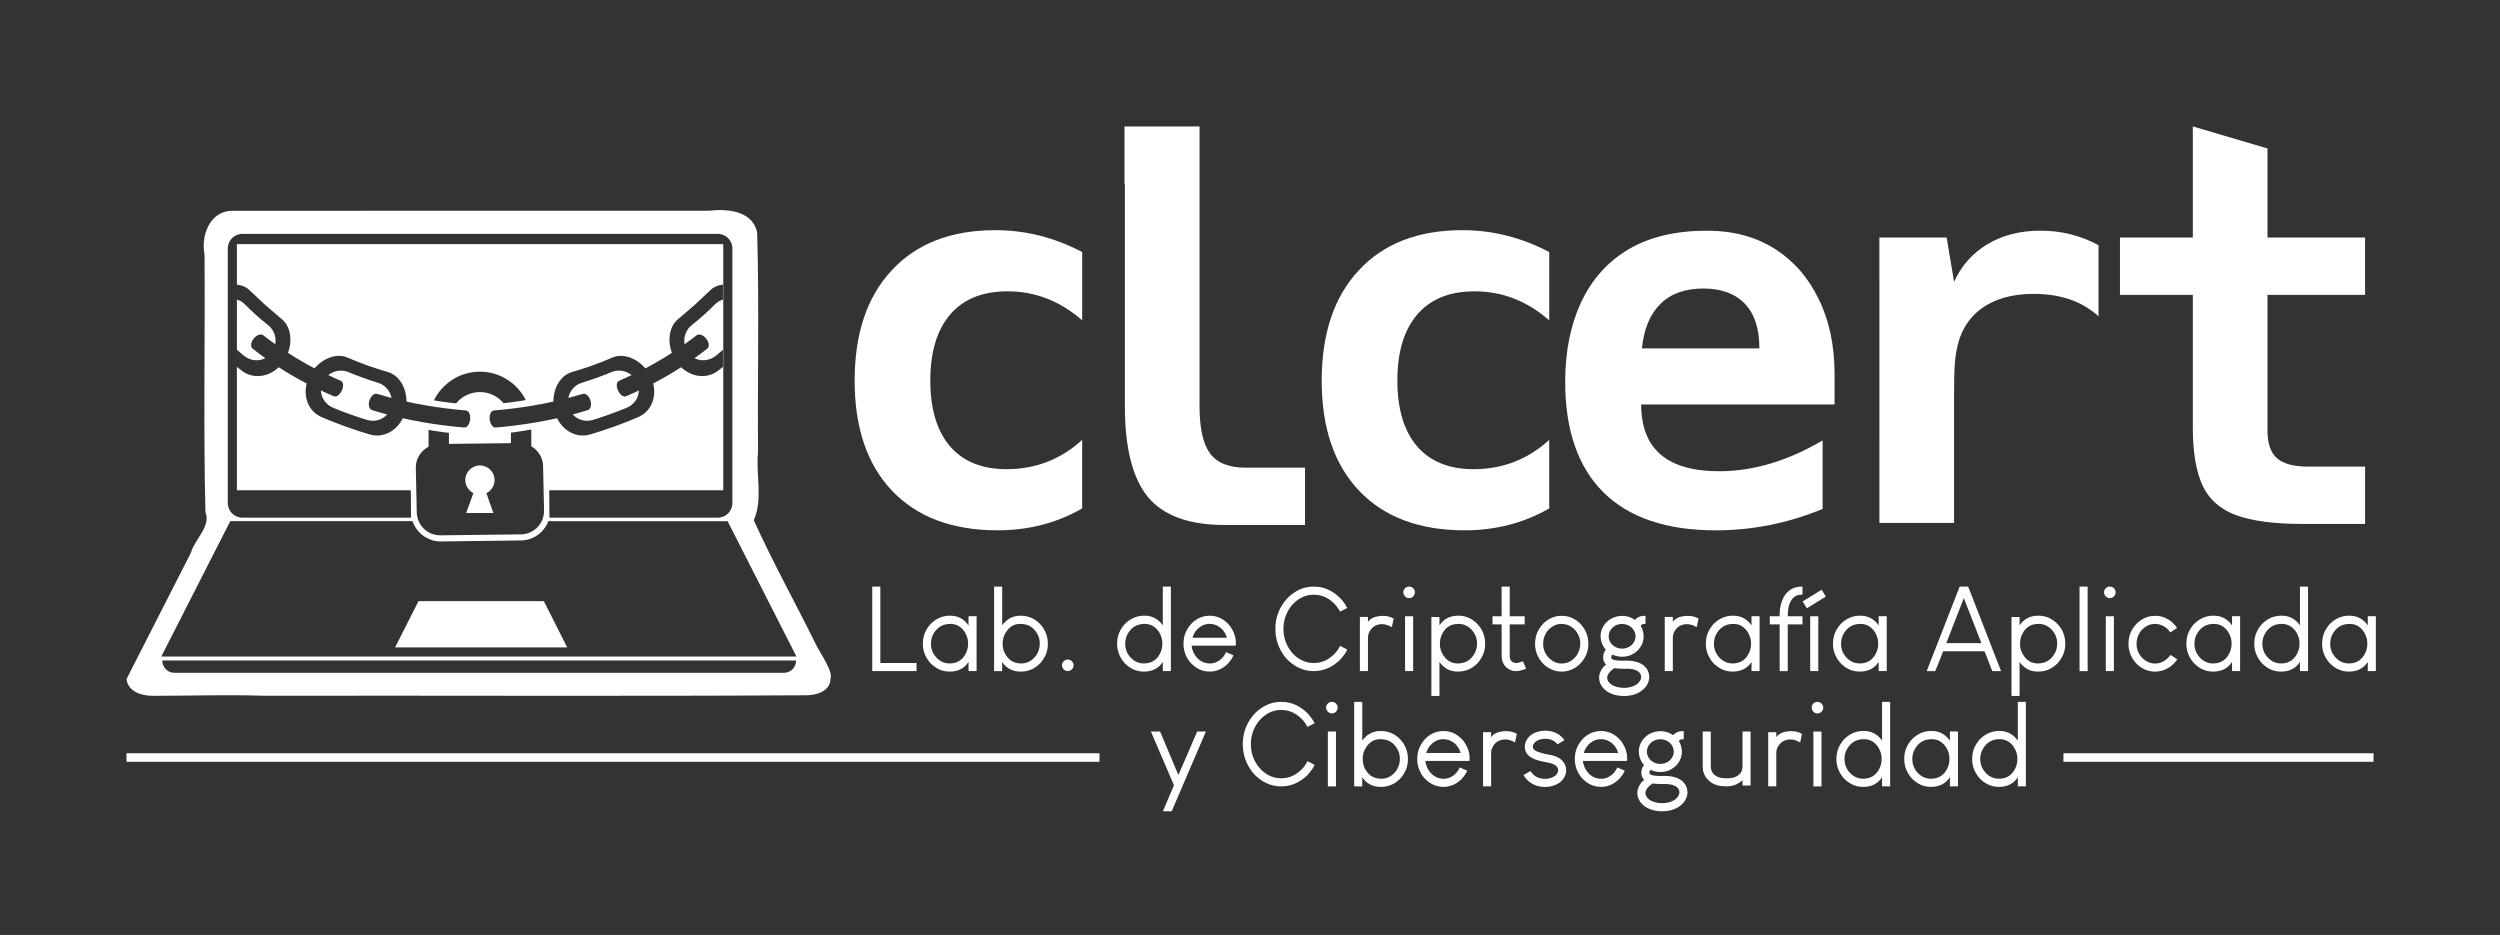 <?xml version="1.0" encoding="UTF-8" standalone="no"?>
<svg
   xmlns:dc="http://purl.org/dc/elements/1.1/"
   xmlns:cc="http://creativecommons.org/ns#"
   xmlns:rdf="http://www.w3.org/1999/02/22-rdf-syntax-ns#"
   xmlns:svg="http://www.w3.org/2000/svg"
   xmlns="http://www.w3.org/2000/svg"
   xmlns:sodipodi="http://sodipodi.sourceforge.net/DTD/sodipodi-0.dtd"
   xmlns:inkscape="http://www.inkscape.org/namespaces/inkscape"
   width="98.842mm"
   height="36.965mm"
   viewBox="0 0 98.842 36.965"
   version="1.1"
   id="svg2353"
   inkscape:version="1.0.1 (3bc2e813f5, 2020-09-07)"
   sodipodi:docname="clcert_mono_blanco.svg"
   inkscape:export-filename="/home/eriveros/code/clcert/clcert.cl/static/img/clcert_mono_negro.png"
   inkscape:export-xdpi="176.07001"
   inkscape:export-ydpi="176.07001">
  <rect x="0" y="0" width="98.842" height="36.965" fill="#333333" stroke="none"/>
  <defs
     id="defs2347" />
  <sodipodi:namedview
     lock-margins="true"
     inkscape:snap-global="false"
     id="base"
     pagecolor="#ffffff"
     bordercolor="#666666"
     borderopacity="1.0"
     inkscape:pageopacity="0.0"
     inkscape:pageshadow="2"
     inkscape:zoom="2.0000001"
     inkscape:cx="151.10691"
     inkscape:cy="14.767857"
     inkscape:document-units="mm"
     inkscape:current-layer="g3428"
     inkscape:document-rotation="0"
     showgrid="false"
     fit-margin-top="5"
     fit-margin-left="5"
     fit-margin-right="5"
     fit-margin-bottom="5"
     inkscape:window-width="1920"
     inkscape:window-height="1010"
     inkscape:window-x="0"
     inkscape:window-y="0"
     inkscape:window-maximized="1"
     showguides="false"
     inkscape:lockguides="true" />
  <g
     inkscape:label="Layer 1"
     inkscape:groupmode="layer"
     id="layer1"
     transform="translate(-105.696,-118.915)">
    <g
       id="g3428"
       transform="translate(-4.916,110.712)">
      <path
         id="path1555-7-2"
         style="color:#000000;font-style:normal;font-variant:normal;font-weight:normal;font-stretch:normal;font-size:medium;line-height:normal;font-family:sans-serif;font-variant-ligatures:normal;font-variant-position:normal;font-variant-caps:normal;font-variant-numeric:normal;font-variant-alternates:normal;font-variant-east-asian:normal;font-feature-settings:normal;font-variation-settings:normal;text-indent:0;text-align:start;text-decoration:none;text-decoration-line:none;text-decoration-style:solid;text-decoration-color:#000000;letter-spacing:normal;word-spacing:normal;text-transform:none;writing-mode:lr-tb;direction:ltr;text-orientation:mixed;dominant-baseline:auto;baseline-shift:baseline;text-anchor:start;white-space:normal;shape-padding:0;shape-margin:0;inline-size:0;clip-rule:nonzero;display:inline;overflow:visible;visibility:visible;isolation:auto;mix-blend-mode:normal;color-interpolation:sRGB;color-interpolation-filters:linearRGB;solid-color:#000000;solid-opacity:1;vector-effect:none;fill:#ffffff;fill-opacity:1;fill-rule:nonzero;stroke:none;stroke-width:3.78;stroke-linecap:round;stroke-linejoin:miter;stroke-miterlimit:4;stroke-dasharray:none;stroke-dashoffset:0;stroke-opacity:1;color-rendering:auto;image-rendering:auto;shape-rendering:auto;text-rendering:auto;enable-background:accumulate;stop-color:#000000"
         d="M 107.957 31.354 C 107.212 31.32 106.469 31.361 105.793 31.443 C 82.064 31.447 58.336 31.432 34.607 31.451 L 34.607 31.449 C 31.29 31.495 29.95 35.17 30.518 37.992 C 30.609 50.795 30.337 63.63 30.65 76.412 C 31.513 78.508 29.059 80.431 28.482 82.467 C 25.288 88.733 22.095 95.002 18.898 101.268 C 18.898 102.406 20.003 103.812 22.885 103.812 C 28.49 103.812 33.862 103.621 39.332 103.801 C 66.189 103.756 93.053 103.89 119.904 103.734 C 122.341 103.79 123.902 102.839 123.902 101.268 C 124.315 100.288 122.645 97.844 121.922 96.525 C 118.819 90.222 115.302 83.906 112.457 77.609 C 113.863 74.457 112.739 70.779 113.098 67.422 C 113.006 56.514 113.279 45.57 112.965 34.684 C 112.444 32.243 110.192 31.456 107.957 31.354 z M 36.174 34.891 L 107.082 34.891 C 108.295 34.891 109.271 35.865 109.271 37.078 L 109.271 75.049 C 109.271 76.262 108.295 77.236 107.082 77.236 L 81.973 77.236 L 81.938 73.148 L 107.908 73.148 L 107.908 53.578 L 107.908 51.035 L 107.908 43.521 L 107.908 41.279 L 107.908 36.424 L 35.344 36.424 L 35.344 41.277 L 35.344 42.459 C 36.096 42.55 36.762 42.817 37.271 43.344 C 37.426 43.508 37.616 43.641 37.777 43.807 L 39.555 45.484 L 41.941 47.533 C 43.284 48.533 43.699 50.641 42.967 52.645 C 43.335 52.882 43.704 53.116 44.078 53.344 C 44.289 53.473 44.504 53.599 44.717 53.725 C 45.373 54.113 46.035 54.486 46.707 54.844 C 46.78 54.883 46.858 54.918 46.932 54.957 C 48.281 53.37 50.295 52.695 51.803 53.33 C 52.783 53.756 53.778 54.149 54.787 54.512 C 55.795 54.873 56.816 55.202 57.85 55.502 C 59.501 55.961 60.639 57.782 60.646 59.91 C 61.074 60.005 61.501 60.099 61.932 60.186 C 62.925 60.383 63.924 60.558 64.928 60.709 C 65.492 60.794 66.056 60.87 66.623 60.939 C 67.545 61.054 68.472 61.151 69.4 61.227 C 70.591 61.214 70.257 63.963 69.189 63.775 C 68.226 63.695 67.265 63.593 66.307 63.473 C 65.718 63.398 65.129 63.318 64.543 63.229 C 63.5 63.07 62.462 62.889 61.43 62.682 C 60.983 62.591 60.534 62.494 60.09 62.395 C 59.173 64.287 57.192 65.394 55.199 64.83 C 53.981 64.472 52.774 64.075 51.576 63.645 C 50.38 63.215 49.197 62.752 48.025 62.248 C 46.043 61.418 45.235 59.28 45.754 57.209 C 45.674 57.168 45.591 57.13 45.512 57.088 C 44.807 56.715 44.11 56.327 43.42 55.922 C 43.196 55.79 42.972 55.657 42.75 55.521 C 42.358 55.283 41.972 55.038 41.586 54.789 C 40.065 56.25 37.791 56.598 36.088 55.322 C 35.837 55.13 35.592 54.929 35.344 54.732 L 35.344 73.148 L 35.344 73.15 L 61.293 73.15 L 61.326 77.236 L 36.174 77.236 C 34.961 77.236 33.984 76.262 33.984 75.049 L 33.984 37.078 C 33.984 35.865 34.961 34.891 36.174 34.891 z M 107.863 42.459 L 107.863 52.188 L 107.863 54.732 C 107.615 54.929 107.372 55.13 107.121 55.322 C 105.418 56.598 103.142 56.25 101.621 54.789 C 101.235 55.038 100.849 55.283 100.457 55.521 C 100.235 55.657 100.011 55.79 99.787 55.922 C 99.097 56.327 98.4 56.715 97.695 57.088 C 97.616 57.13 97.533 57.168 97.453 57.209 C 97.972 59.28 97.164 61.418 95.182 62.248 C 94.01 62.752 92.829 63.215 91.633 63.645 C 90.435 64.075 89.226 64.472 88.008 64.83 C 86.016 65.394 84.034 64.287 83.117 62.395 C 82.673 62.494 82.224 62.591 81.777 62.682 C 80.745 62.889 79.707 63.07 78.664 63.229 C 78.078 63.318 77.491 63.398 76.902 63.473 C 75.944 63.593 74.981 63.695 74.018 63.775 C 72.95 63.963 72.616 61.214 73.807 61.227 C 74.735 61.151 75.662 61.054 76.584 60.939 C 77.151 60.87 77.715 60.794 78.279 60.709 C 79.284 60.558 80.282 60.383 81.275 60.186 C 81.706 60.099 82.133 60.005 82.561 59.91 C 82.568 57.782 83.706 55.961 85.357 55.502 C 86.391 55.202 87.414 54.873 88.422 54.512 C 89.431 54.149 90.424 53.756 91.404 53.33 C 92.912 52.695 94.928 53.37 96.277 54.957 C 96.351 54.918 96.429 54.883 96.502 54.844 C 97.174 54.486 97.834 54.113 98.49 53.725 C 98.703 53.599 98.92 53.473 99.131 53.344 C 99.505 53.116 99.872 52.882 100.24 52.645 C 99.508 50.641 99.923 48.533 101.266 47.533 L 103.652 45.484 L 105.432 43.807 C 105.593 43.641 105.781 43.508 105.936 43.344 C 106.445 42.817 107.111 42.55 107.863 42.459 z M 107.863 52.188 L 107.861 44.695 C 107.497 44.807 107.158 44.981 106.871 45.225 C 106.816 45.272 106.762 45.319 106.709 45.371 C 106.157 45.929 105.587 46.473 105 46.998 C 104.415 47.522 103.812 48.029 103.195 48.521 C 102.339 49.192 101.956 50.297 102.133 51.363 C 102.744 50.928 103.347 50.48 103.936 50.018 C 104.271 49.746 104.921 49.971 105.369 50.531 C 105.806 51.079 105.874 51.745 105.512 52.021 C 104.892 52.509 104.261 52.983 103.619 53.439 C 104.574 53.932 105.812 53.859 106.783 53.098 C 107.151 52.804 107.503 52.492 107.863 52.188 z M 35.346 44.695 L 35.344 51.006 L 35.344 52.188 C 35.704 52.492 36.056 52.804 36.424 53.098 C 37.395 53.859 38.633 53.932 39.588 53.439 C 38.946 52.983 38.317 52.509 37.697 52.021 C 37.335 51.745 37.401 51.079 37.838 50.531 C 38.286 49.971 38.936 49.746 39.271 50.018 C 39.86 50.48 40.463 50.928 41.074 51.363 C 41.251 50.297 40.87 49.192 40.014 48.521 C 39.397 48.029 38.793 47.522 38.207 46.998 C 37.62 46.473 37.05 45.929 36.498 45.371 C 36.446 45.319 36.391 45.272 36.336 45.225 C 36.049 44.981 35.71 44.807 35.346 44.695 z M 50.822 55.291 C 50.157 55.297 49.505 55.538 48.975 55.959 C 49.556 56.232 50.134 56.509 50.725 56.76 C 51.864 57.122 50.67 59.593 49.736 59.094 C 49.113 58.829 48.497 58.539 47.883 58.252 C 47.916 59.344 48.588 60.393 49.758 60.861 C 50.573 61.195 51.397 61.51 52.225 61.807 C 53.054 62.105 53.891 62.386 54.732 62.648 C 55.892 62.999 57.054 62.625 57.768 61.83 C 57.013 61.631 56.264 61.418 55.518 61.191 C 55.083 61.066 54.908 60.424 55.113 59.758 C 55.324 59.076 55.839 58.632 56.252 58.764 C 56.969 58.981 57.694 59.187 58.42 59.377 C 58.207 58.321 57.448 57.421 56.395 57.105 C 55.634 56.87 54.88 56.618 54.133 56.35 C 53.383 56.08 52.645 55.797 51.91 55.494 C 51.563 55.355 51.189 55.288 50.822 55.291 z M 92.385 55.291 C 92.018 55.288 91.644 55.355 91.297 55.494 C 90.562 55.797 89.824 56.08 89.074 56.35 C 88.327 56.618 87.573 56.87 86.812 57.105 C 85.759 57.421 85 58.321 84.787 59.377 C 85.513 59.187 86.24 58.981 86.957 58.764 C 87.37 58.632 87.883 59.076 88.094 59.758 C 88.299 60.424 88.124 61.066 87.689 61.191 C 86.943 61.418 86.196 61.631 85.441 61.83 C 86.155 62.625 87.317 62.999 88.477 62.648 C 89.318 62.386 90.153 62.105 90.982 61.807 C 91.81 61.51 92.634 61.195 93.449 60.861 C 94.619 60.393 95.291 59.344 95.324 58.252 C 94.71 58.539 94.096 58.829 93.473 59.094 C 92.539 59.593 91.345 57.122 92.484 56.76 C 93.075 56.509 93.653 56.232 94.234 55.959 C 93.704 55.538 93.05 55.297 92.385 55.291 z M 71.533 55.449 C 74.546 55.422 77.169 57.155 78.443 59.682 C 78.1 59.74 77.762 59.808 77.418 59.859 C 76.913 59.935 76.412 60.006 75.904 60.068 C 75.646 60.1 75.386 60.123 75.127 60.148 C 74.27 59.132 72.999 58.481 71.561 58.492 C 70.14 58.505 68.894 59.164 68.057 60.174 C 67.713 60.138 67.367 60.111 67.023 60.068 C 66.516 60.006 66.009 59.939 65.504 59.863 C 65.248 59.825 64.993 59.769 64.738 59.727 C 65.982 57.222 68.553 55.477 71.533 55.455 L 71.533 55.451 L 71.533 55.449 z M 79.268 64.08 L 79.268 66.584 C 80.303 67.182 81.012 68.282 81.027 69.57 L 81.17 76.174 C 81.193 78.118 79.648 79.708 77.703 79.727 L 65.734 79.869 C 63.79 79.892 62.204 78.347 62.178 76.402 L 62.037 69.797 C 62.021 68.421 62.799 67.239 63.939 66.648 L 63.939 64.135 C 64.236 64.184 64.531 64.244 64.828 64.289 C 65.373 64.372 65.921 64.451 66.467 64.52 C 66.637 64.536 66.808 64.554 66.979 64.572 L 66.979 66.227 L 76.229 66.117 L 76.229 64.541 C 76.303 64.53 76.38 64.527 76.455 64.52 C 77.001 64.451 77.549 64.37 78.094 64.287 C 78.486 64.227 78.876 64.147 79.268 64.08 z M 71.609 69.441 C 70.403 69.439 69.423 70.411 69.42 71.617 C 69.418 72.445 69.887 73.202 70.627 73.572 L 69.545 76.539 L 73.615 76.539 L 72.568 73.58 C 73.311 73.215 73.783 72.463 73.787 71.635 C 73.793 70.428 72.816 69.444 71.609 69.441 z M 34.359 77.746 L 61.334 77.754 L 61.545 77.754 C 61.866 78.711 62.508 79.516 63.334 80.059 L 63.334 80.102 L 63.406 80.102 C 64.092 80.533 64.898 80.792 65.768 80.781 L 77.734 80.631 C 79.607 80.613 81.188 79.412 81.809 77.754 L 82.391 77.754 L 82.391 77.758 L 108.559 77.764 L 118.828 97.955 L 24.062 97.955 L 34.359 77.746 z M 62.438 89.691 L 58.945 96.588 L 84.625 96.588 L 81.139 89.691 L 62.438 89.691 z M 24.221 98.535 L 118.764 98.535 C 118.764 98.548 118.768 98.559 118.768 98.572 C 118.768 99.572 117.959 100.381 116.959 100.381 L 26.027 100.381 C 25.027 100.381 24.217 99.572 24.217 98.572 C 24.217 98.559 24.22 98.548 24.221 98.535 z "
         transform="matrix(0.265,0,0,0.265,110.612,8.203)" />
      <g
         transform="translate(3.74,-108.179)"
         id="g3611-5"
         style="fill:#ffffff">
        <g
           id="g3601-4"
           style="fill:#ffffff;fill-opacity:1">
          <path
             id="path2997-7"
             style="font-style:normal;font-variant:normal;font-weight:bold;font-stretch:normal;font-size:20.631px;line-height:1.15;font-family:hack;-inkscape-font-specification:'hack Bold';letter-spacing:-0.013px;word-spacing:-0.008px;fill:#ffffff;fill-opacity:1;stroke:none;stroke-width:0.516"
             d="m 146.314,137.349 q -2.68,0 -4.171,-1.561 -1.481,-1.561 -1.481,-4.352 0,-2.801 1.471,-4.372 1.471,-1.582 4.09,-1.582 1.793,0 3.435,0.866 v 2.7 q -1.31,-1.148 -2.952,-1.148 -1.481,0 -2.267,0.917 -0.786,0.917 -0.786,2.609 0,1.682 0.776,2.599 0.786,0.907 2.236,0.907 1.723,0 2.992,-1.159 v 2.71 q -1.501,0.866 -3.345,0.866 z" />
          <path
             sodipodi:nodetypes="scsccccscsccs"
             id="path2999-4"
             style="font-style:normal;font-variant:normal;font-weight:bold;font-stretch:normal;font-size:20.631px;line-height:1.15;font-family:hack;-inkscape-font-specification:'hack Bold';letter-spacing:-0.013px;word-spacing:-0.008px;fill:#ffffff;fill-opacity:1;stroke:none;stroke-width:0.516"
             d="m 155.285,137.138 c -1.397,0 -2.404,-0.366 -3.022,-1.098 -0.611,-0.739 -0.917,-1.941 -0.917,-3.606 v -8.784 h -0.015 v -2.267 h 2.967 v 11.051 c 0,0.873 0.138,1.498 0.413,1.874 0.282,0.376 0.749,0.564 1.4,0.564 h 2.357 v 2.267 z" />
        </g>
        <g
           id="g3597-4"
           style="fill:#ffffff;fill-opacity:1">
          <path
             id="path3001-3"
             style="font-style:normal;font-variant:normal;font-weight:bold;font-stretch:normal;font-size:20.631px;line-height:1.15;font-family:hack;-inkscape-font-specification:'hack Bold';letter-spacing:-0.013px;word-spacing:-0.008px;fill:#ffffff;fill-opacity:1;stroke:none;stroke-width:0.516"
             d="m 164.78,137.349 q -2.68,0 -4.171,-1.561 -1.481,-1.561 -1.481,-4.352 0,-2.801 1.471,-4.372 1.471,-1.582 4.09,-1.582 1.793,0 3.435,0.866 v 2.7 q -1.31,-1.148 -2.952,-1.148 -1.481,0 -2.267,0.917 -0.786,0.917 -0.786,2.609 0,1.682 0.776,2.599 0.786,0.907 2.236,0.907 1.723,0 2.992,-1.159 v 2.71 q -1.501,0.866 -3.345,0.866 z" />
          <path
             id="path3003-07"
             style="font-style:normal;font-variant:normal;font-weight:bold;font-stretch:normal;font-size:20.631px;line-height:1.15;font-family:hack;-inkscape-font-specification:'hack Bold';letter-spacing:-0.013px;word-spacing:-0.008px;fill:#ffffff;fill-opacity:1;stroke:none;stroke-width:0.516"
             d="m 174.699,137.349 q -2.911,0 -4.433,-1.501 -1.511,-1.511 -1.511,-4.362 0,-1.803 0.625,-3.143 0.625,-1.35 1.864,-2.095 1.249,-0.745 3.123,-0.745 1.541,0 2.67,0.715 1.128,0.715 1.743,1.995 0.625,1.269 0.625,2.962 v 1.199 h -7.646 q 0,2.639 3.083,2.639 2.025,0 4.09,-1.219 v 2.71 q -2.055,0.846 -4.231,0.846 z m 1.733,-7.193 q 0,-1.169 -0.574,-1.763 -0.574,-0.604 -1.642,-0.604 -1.088,0 -1.702,0.615 -0.615,0.615 -0.725,1.753 z" />
          <path
             id="path3005-8"
             style="font-style:normal;font-variant:normal;font-weight:bold;font-stretch:normal;font-size:20.631px;line-height:1.15;font-family:hack;-inkscape-font-specification:'hack Bold';letter-spacing:-0.013px;word-spacing:-0.008px;fill:#ffffff;fill-opacity:1;stroke:none;stroke-width:0.516"
             d="m 181.177,125.774 h 2.66 l 0.292,1.753 q 0.433,-0.957 1.32,-1.491 0.897,-0.534 2.095,-0.534 1.239,0 2.297,0.574 v 2.811 q -0.977,-0.886 -2.559,-0.886 -1.279,0 -2.075,0.584 -0.796,0.584 -0.987,1.682 -0.05,0.262 -0.07,0.635 -0.02,0.373 -0.02,0.957 v 5.198 h -2.952 z" />
          <path
             sodipodi:nodetypes="sscsccccccccccscsccs"
             id="path3007-6"
             style="font-style:normal;font-variant:normal;font-weight:bold;font-stretch:normal;font-size:20.631px;line-height:1.15;font-family:hack;-inkscape-font-specification:'hack Bold';letter-spacing:-0.013px;word-spacing:-0.008px;fill:#ffffff;fill-opacity:1;stroke:none;stroke-width:0.516"
             d="m 197.901,137.097 c -1.108,0 -1.978,-0.114 -2.609,-0.343 -0.631,-0.228 -1.078,-0.621 -1.34,-1.179 -0.255,-0.557 -0.383,-1.323 -0.383,-2.297 v -5.238 h -2.881 v -2.267 h 2.881 v -4.392 l 2.952,0.871 v 3.521 h 3.858 v 2.267 h -3.858 v 5.379 c 0,0.497 0.124,0.856 0.373,1.078 0.255,0.222 0.662,0.332 1.219,0.332 h 2.267 v 2.267 z" />
        </g>
      </g>
      <g
         style="stroke:#143a80;stroke-opacity:1"
         id="g1733-4-1-2-1-1-88"
         transform="matrix(0.248,0,0,0.248,26.798,5.005)" />
      <g
         transform="matrix(0.1,0.015,-0.015,0.1,34.001,-15.625)"
         style="fill:#143a80;fill-opacity:1;stroke:none;stroke-opacity:1"
         id="g1698-3-3-15-5-4" />
      <g
         transform="matrix(0.159,0.024,-0.024,0.159,16.541,-14.2)"
         style="fill:#143a80;fill-opacity:1;stroke:#ffffff;stroke-opacity:1"
         id="g1698-3-3-1-9-94-3" />
      <g
         id="g4901-5-5-8-9-1"
         transform="matrix(0.171,0,0,0.171,36.854,-31.928)">
        <g
           style="fill:#143a80;fill-opacity:1"
           id="g4895-6-9-4-0-4" />
      </g>
      <g
         style="fill:#ffffff;fill-opacity:1;stroke:none"
         transform="matrix(0.745,0,0,0.745,47.619,-74.746)"
         id="g11187-4-7-5">
        <g
           style="fill:#ffffff;fill-opacity:1;stroke:none"
           transform="matrix(0.857,0,0,0.857,29.123,27.705)"
           id="g1194-0-6-0">
          <g
             style="fill:#ffffff;fill-opacity:1;stroke:none"
             id="g1624-4-7-4"
             transform="translate(61.111,0.105)">
            <g
               aria-label="y Ciberseguridad"
               id="text5130-3-8"
               style="font-style:normal;font-weight:normal;font-size:7.319px;line-height:1.25;font-family:sans-serif;letter-spacing:0px;fill:#ffffff;fill-opacity:1;stroke:none;stroke-width:0.183">
              <path
                 d="m 75.402,142.787 q 0.014,0 0.164,0.375 l 0.972,2.316 q 0.014,-0.018 0.418,-0.954 0.736,-1.733 0.747,-1.737 h 0.54 v 0.004 l -1.901,4.432 -0.218,0.5 h -0.54 v -0.004 l 0.683,-1.605 -1.426,-3.324 0.004,-0.004 z"
                 style="font-style:normal;font-variant:normal;font-weight:normal;font-stretch:normal;font-family:'Louis George Café';-inkscape-font-specification:'Louis George Café';fill:#ffffff;fill-opacity:1;stroke:none;stroke-width:0.183"
                 id="path72" />
              <path
                 d="m 82.889,140.95 h 0.043 q 0.908,0 1.64,0.74 0.325,0.386 0.404,0.586 -0.429,0.222 -0.443,0.222 -0.093,-0.179 -0.243,-0.372 -0.597,-0.675 -1.369,-0.675 h -0.021 q -0.808,0 -1.405,0.722 -0.465,0.625 -0.465,1.376 v 0.036 q 0,0.872 0.604,1.537 0.561,0.561 1.283,0.561 0.79,0 1.39,-0.697 0.147,-0.2 0.232,-0.365 l 0.44,0.229 q -0.082,0.214 -0.432,0.622 -0.722,0.711 -1.644,0.711 -0.983,0 -1.733,-0.822 -0.64,-0.797 -0.64,-1.776 v -0.036 q 0,-1.076 0.751,-1.891 0.718,-0.708 1.608,-0.708 z"
                 style="font-style:normal;font-variant:normal;font-weight:normal;font-stretch:normal;font-family:'Louis George Café';-inkscape-font-specification:'Louis George Café';fill:#ffffff;fill-opacity:1;stroke:none;stroke-width:0.183"
                 id="path74" />
              <path
                 d="m 85.801,142.787 h 0.493 l 0.004,0.004 v 3.388 l -0.004,0.004 H 85.801 l -0.004,-0.004 v -3.388 z m 0.232,-1.837 h 0.029 q 0.132,0 0.25,0.114 0.093,0.111 0.093,0.232 v 0.018 q 0,0.154 -0.129,0.268 -0.104,0.082 -0.218,0.082 h -0.021 q -0.157,0 -0.272,-0.139 -0.075,-0.1 -0.075,-0.204 v -0.029 q 0,-0.136 0.114,-0.25 0.111,-0.093 0.229,-0.093 z"
                 style="font-style:normal;font-variant:normal;font-weight:normal;font-stretch:normal;font-family:'Louis George Café';-inkscape-font-specification:'Louis George Café';fill:#ffffff;fill-opacity:1;stroke:none;stroke-width:0.183"
                 id="path76" />
              <path
                 d="m 87.438,140.95 h 0.479 l 0.011,0.011 v 2.391 h 0.004 q 0.046,-0.104 0.3,-0.329 0.361,-0.272 0.829,-0.272 0.872,0 1.405,0.75 0.289,0.461 0.289,0.943 v 0.079 q 0,0.65 -0.486,1.19 -0.257,0.243 -0.468,0.34 -0.357,0.161 -0.69,0.161 l -0.004,-0.004 -0.018,0.004 q -0.772,0 -1.158,-0.593 h -0.004 v 0.554 l -0.011,0.007 H 87.438 l -0.011,-0.007 v -5.214 z m 0.518,3.495 v 0.039 q 0,0.622 0.479,1.022 0.279,0.204 0.683,0.204 0.565,0 0.943,-0.54 0.193,-0.332 0.193,-0.654 v -0.057 q 0,-0.536 -0.436,-0.94 -0.314,-0.261 -0.768,-0.261 -0.661,0 -0.99,0.7 -0.104,0.264 -0.104,0.486 z"
                 style="font-style:normal;font-variant:normal;font-weight:normal;font-stretch:normal;font-family:'Louis George Café';-inkscape-font-specification:'Louis George Café';fill:#ffffff;fill-opacity:1;stroke:none;stroke-width:0.183"
                 id="path78" />
              <path
                 d="m 92.963,142.755 q 0.736,0 1.262,0.65 0.347,0.511 0.347,0.997 v 0.043 q 0,0.164 -0.021,0.164 h -2.713 q 0,0.172 0.143,0.482 0.214,0.4 0.618,0.558 0.197,0.064 0.354,0.064 0.49,0 0.847,-0.425 0.125,-0.172 0.164,-0.275 h 0.007 q 0.289,0.114 0.454,0.193 -0.079,0.225 -0.35,0.525 -0.493,0.482 -1.119,0.482 -0.747,0 -1.276,-0.654 -0.347,-0.497 -0.347,-1.054 v -0.032 q 0,-0.715 0.511,-1.251 0.479,-0.468 1.119,-0.468 z m -1.076,1.362 h 2.137 q -0.15,-0.468 -0.507,-0.69 -0.261,-0.168 -0.568,-0.168 -0.522,0 -0.89,0.486 -0.114,0.168 -0.172,0.372 z"
                 style="font-style:normal;font-variant:normal;font-weight:normal;font-stretch:normal;font-family:'Louis George Café';-inkscape-font-specification:'Louis George Café';fill:#ffffff;fill-opacity:1;stroke:none;stroke-width:0.183"
                 id="path80" />
              <path
                 d="m 96.834,142.762 q 0.382,0 0.665,0.168 l -0.111,0.532 h -0.004 q -0.318,-0.186 -0.586,-0.186 -0.597,0 -0.836,0.55 -0.054,0.132 -0.054,0.272 v 2.073 l -0.011,0.011 h -0.479 l -0.011,-0.011 v -3.331 l 0.011,-0.011 h 0.479 l 0.011,0.011 v 0.289 h 0.004 q 0.157,-0.218 0.461,-0.307 0.236,-0.061 0.461,-0.061 z"
                 style="font-style:normal;font-variant:normal;font-weight:normal;font-stretch:normal;font-family:'Louis George Café';-inkscape-font-specification:'Louis George Café';fill:#ffffff;fill-opacity:1;stroke:none;stroke-width:0.183"
                 id="path82" />
              <path
                 d="m 99.243,142.734 h 0.05 q 0.365,0 0.693,0.175 0.107,0.054 0.229,0.154 0.111,0.097 0.175,0.179 0.054,0.071 0.054,0.082 -0.325,0.186 -0.429,0.254 h -0.004 q -0.064,-0.097 -0.193,-0.186 -0.232,-0.157 -0.554,-0.157 -0.375,0 -0.611,0.186 -0.161,0.143 -0.161,0.314 0,0.129 0.104,0.197 0.039,0.036 0.111,0.068 0.157,0.082 0.536,0.172 0.179,0.036 0.454,0.089 0.175,0.043 0.293,0.1 0.107,0.05 0.218,0.132 0.032,0.021 0.132,0.125 0.214,0.254 0.214,0.55 v 0.021 q 0,0.318 -0.232,0.6 -0.093,0.1 -0.147,0.139 -0.114,0.082 -0.207,0.129 -0.343,0.161 -0.704,0.161 h -0.046 q -0.397,0 -0.761,-0.193 -0.35,-0.2 -0.543,-0.547 0.004,-0.007 0.207,-0.118 l 0.229,-0.125 q 0.164,0.286 0.479,0.411 0.197,0.071 0.415,0.071 0.314,0 0.565,-0.147 0.05,-0.025 0.129,-0.1 0.118,-0.139 0.118,-0.293 0,-0.236 -0.297,-0.375 -0.071,-0.032 -0.207,-0.064 -0.572,-0.1 -0.897,-0.218 -0.661,-0.243 -0.661,-0.783 v -0.011 q 0,-0.325 0.247,-0.6 0.118,-0.118 0.164,-0.143 0.157,-0.114 0.372,-0.179 0.236,-0.071 0.468,-0.071 z"
                 style="font-style:normal;font-variant:normal;font-weight:normal;font-stretch:normal;font-family:'Louis George Café';-inkscape-font-specification:'Louis George Café';fill:#ffffff;fill-opacity:1;stroke:none;stroke-width:0.183"
                 id="path84" />
              <path
                 d="m 102.72,142.755 q 0.736,0 1.262,0.65 0.347,0.511 0.347,0.997 v 0.043 q 0,0.164 -0.021,0.164 h -2.713 q 0,0.172 0.143,0.482 0.214,0.4 0.618,0.558 0.197,0.064 0.354,0.064 0.49,0 0.847,-0.425 0.125,-0.172 0.164,-0.275 h 0.007 q 0.289,0.114 0.454,0.193 -0.079,0.225 -0.35,0.525 -0.493,0.482 -1.119,0.482 -0.747,0 -1.276,-0.654 -0.347,-0.497 -0.347,-1.054 v -0.032 q 0,-0.715 0.511,-1.251 0.479,-0.468 1.119,-0.468 z m -1.076,1.362 h 2.137 q -0.15,-0.468 -0.507,-0.69 -0.261,-0.168 -0.568,-0.168 -0.522,0 -0.89,0.486 -0.114,0.168 -0.172,0.372 z"
                 style="font-style:normal;font-variant:normal;font-weight:normal;font-stretch:normal;font-family:'Louis George Café';-inkscape-font-specification:'Louis George Café';fill:#ffffff;fill-opacity:1;stroke:none;stroke-width:0.183"
                 id="path86" />
              <path
                 d="m 105.554,144.013 v 0.032 q 0,0.225 0.164,0.44 0.086,0.097 0.132,0.129 0.239,0.179 0.54,0.179 0.325,0 0.579,-0.218 0.25,-0.236 0.25,-0.547 0,-0.289 -0.225,-0.522 -0.118,-0.111 -0.25,-0.168 -0.175,-0.075 -0.35,-0.075 h -0.018 q -0.236,0 -0.454,0.129 -0.064,0.036 -0.164,0.136 -0.104,0.114 -0.143,0.214 -0.061,0.139 -0.061,0.272 z m -0.093,2.573 v 0.007 q 0,0.229 0.25,0.418 0.315,0.211 0.801,0.211 0.443,0 0.761,-0.207 0.057,-0.036 0.139,-0.122 0.154,-0.172 0.154,-0.34 v -0.011 q 0,-0.164 -0.139,-0.3 -0.107,-0.097 -0.282,-0.15 -0.222,-0.057 -0.425,-0.057 h -0.34 q -0.268,0 -0.475,-0.032 -0.089,0.054 -0.229,0.179 -0.214,0.222 -0.214,0.404 z m 0.922,-3.824 q 0.432,0 0.797,0.247 0.079,-0.086 0.122,-0.114 0.129,-0.086 0.239,-0.107 0.093,-0.025 0.179,-0.025 h 0.111 l 0.004,0.004 v 0.493 l -0.004,0.004 h -0.089 q -0.111,0 -0.172,0.064 -0.029,0.036 -0.029,0.064 0.061,0.093 0.114,0.243 0.064,0.197 0.064,0.393 0,0.482 -0.35,0.858 -0.147,0.139 -0.218,0.179 -0.104,0.071 -0.239,0.129 -0.254,0.1 -0.515,0.1 h -0.021 q -0.304,0 -0.597,-0.136 -0.068,0.082 -0.068,0.175 0,0.086 0.054,0.107 0.143,0.1 0.658,0.1 l 0.25,-0.004 q 0.697,0 1.079,0.325 0.1,0.097 0.139,0.15 0.175,0.254 0.175,0.54 0,0.286 -0.186,0.561 -0.043,0.068 -0.164,0.186 -0.129,0.114 -0.207,0.161 -0.1,0.064 -0.218,0.114 -0.15,0.061 -0.286,0.097 -0.247,0.054 -0.432,0.054 h -0.122 q -0.314,0 -0.654,-0.111 -0.168,-0.064 -0.3,-0.143 -0.093,-0.057 -0.2,-0.15 -0.097,-0.097 -0.139,-0.154 -0.197,-0.275 -0.197,-0.558 v -0.039 q 0,-0.289 0.232,-0.604 0.089,-0.107 0.175,-0.168 l 0.021,-0.018 q -0.179,-0.172 -0.179,-0.443 v -0.011 q 0,-0.247 0.157,-0.457 0.007,-0.007 0.007,-0.014 -0.079,-0.086 -0.139,-0.182 -0.182,-0.304 -0.182,-0.643 0,-0.465 0.329,-0.833 0.122,-0.125 0.161,-0.15 0.111,-0.082 0.232,-0.143 0.297,-0.139 0.608,-0.139 z"
                 style="font-style:normal;font-variant:normal;font-weight:normal;font-stretch:normal;font-family:'Louis George Café';-inkscape-font-specification:'Louis George Café';fill:#ffffff;fill-opacity:1;stroke:none;stroke-width:0.183"
                 id="path88" />
              <path
                 d="m 109.02,142.787 h 0.479 l 0.011,0.011 v 2.137 q 0,0.558 0.6,0.715 0.118,0.032 0.404,0.032 0.365,0 0.547,-0.097 0.275,-0.132 0.368,-0.368 0.046,-0.164 0.046,-0.322 v -2.098 l 0.007,-0.011 h 0.482 l 0.011,0.011 v 3.324 l -0.011,0.011 h -0.482 l -0.007,-0.011 v -0.332 q -0.393,0.393 -0.99,0.393 -0.64,0 -0.994,-0.272 -0.482,-0.368 -0.482,-0.961 v -2.151 z"
                 style="font-style:normal;font-variant:normal;font-weight:normal;font-stretch:normal;font-family:'Louis George Café';-inkscape-font-specification:'Louis George Café';fill:#ffffff;fill-opacity:1;stroke:none;stroke-width:0.183"
                 id="path90" />
              <path
                 d="m 114.492,142.762 q 0.382,0 0.665,0.168 l -0.111,0.532 h -0.004 q -0.318,-0.186 -0.586,-0.186 -0.597,0 -0.836,0.55 -0.054,0.132 -0.054,0.272 v 2.073 l -0.011,0.011 h -0.479 l -0.011,-0.011 v -3.331 l 0.011,-0.011 h 0.479 l 0.011,0.011 v 0.289 h 0.004 q 0.157,-0.218 0.461,-0.307 0.236,-0.061 0.461,-0.061 z"
                 style="font-style:normal;font-variant:normal;font-weight:normal;font-stretch:normal;font-family:'Louis George Café';-inkscape-font-specification:'Louis George Café';fill:#ffffff;fill-opacity:1;stroke:none;stroke-width:0.183"
                 id="path92" />
              <path
                 d="m 115.868,142.787 h 0.493 l 0.004,0.004 v 3.388 l -0.004,0.004 h -0.493 l -0.004,-0.004 v -3.388 z m 0.232,-1.837 h 0.029 q 0.132,0 0.25,0.114 0.093,0.111 0.093,0.232 v 0.018 q 0,0.154 -0.129,0.268 -0.104,0.082 -0.218,0.082 h -0.021 q -0.157,0 -0.272,-0.139 -0.075,-0.1 -0.075,-0.204 v -0.029 q 0,-0.136 0.114,-0.25 0.111,-0.093 0.229,-0.093 z"
                 style="font-style:normal;font-variant:normal;font-weight:normal;font-stretch:normal;font-family:'Louis George Café';-inkscape-font-specification:'Louis George Café';fill:#ffffff;fill-opacity:1;stroke:none;stroke-width:0.183"
                 id="path94" />
              <path
                 d="m 120.124,140.95 h 0.482 l 0.011,0.011 v 5.214 l -0.011,0.007 h -0.482 l -0.007,-0.007 v -0.554 h -0.004 q -0.386,0.593 -1.165,0.593 v -0.004 l -0.007,0.004 q -0.693,0 -1.215,-0.558 -0.436,-0.522 -0.436,-1.151 v -0.043 q 0,-0.672 0.482,-1.201 0.507,-0.511 1.208,-0.511 0.704,0 1.122,0.579 l 0.011,0.021 h 0.004 v -2.391 z m -2.334,3.52 v 0.018 q 0,0.597 0.479,0.99 0.3,0.232 0.668,0.232 0.776,0 1.072,-0.761 0.079,-0.222 0.079,-0.443 v -0.079 q 0,-0.311 -0.197,-0.65 -0.336,-0.518 -0.897,-0.518 -0.758,0 -1.101,0.715 -0.104,0.254 -0.104,0.497 z"
                 style="font-style:normal;font-variant:normal;font-weight:normal;font-stretch:normal;font-family:'Louis George Café';-inkscape-font-specification:'Louis George Café';fill:#ffffff;fill-opacity:1;stroke:none;stroke-width:0.183"
                 id="path96" />
              <path
                 d="m 123.18,142.751 q 0.704,0 1.122,0.579 l 0.011,0.021 h 0.004 v -0.558 l 0.007,-0.011 h 0.482 l 0.011,0.011 v 3.377 l -0.011,0.011 h -0.482 l -0.007,-0.011 v -0.55 h -0.004 q -0.386,0.593 -1.165,0.593 v -0.004 l -0.007,0.004 q -0.693,0 -1.215,-0.558 -0.436,-0.522 -0.436,-1.151 v -0.043 q 0,-0.672 0.482,-1.201 0.507,-0.511 1.208,-0.511 z m -1.19,1.719 v 0.018 q 0,0.597 0.479,0.99 0.3,0.232 0.668,0.232 0.776,0 1.072,-0.761 0.079,-0.222 0.079,-0.443 v -0.079 q 0,-0.311 -0.197,-0.65 -0.336,-0.518 -0.897,-0.518 -0.758,0 -1.101,0.715 -0.104,0.254 -0.104,0.497 z"
                 style="font-style:normal;font-variant:normal;font-weight:normal;font-stretch:normal;font-family:'Louis George Café';-inkscape-font-specification:'Louis George Café';fill:#ffffff;fill-opacity:1;stroke:none;stroke-width:0.183"
                 id="path98" />
              <path
                 d="m 128.53,140.95 h 0.482 l 0.011,0.011 v 5.214 l -0.011,0.007 h -0.482 l -0.007,-0.007 v -0.554 h -0.004 q -0.386,0.593 -1.165,0.593 v -0.004 l -0.007,0.004 q -0.693,0 -1.215,-0.558 -0.436,-0.522 -0.436,-1.151 v -0.043 q 0,-0.672 0.482,-1.201 0.507,-0.511 1.208,-0.511 0.704,0 1.122,0.579 l 0.011,0.021 h 0.004 v -2.391 z m -2.334,3.52 v 0.018 q 0,0.597 0.479,0.99 0.3,0.232 0.668,0.232 0.776,0 1.072,-0.761 0.079,-0.222 0.079,-0.443 v -0.079 q 0,-0.311 -0.197,-0.65 -0.336,-0.518 -0.897,-0.518 -0.758,0 -1.101,0.715 -0.104,0.254 -0.104,0.497 z"
                 style="font-style:normal;font-variant:normal;font-weight:normal;font-stretch:normal;font-family:'Louis George Café';-inkscape-font-specification:'Louis George Café';fill:#ffffff;fill-opacity:1;stroke:none;stroke-width:0.183"
                 id="path100" />
            </g>
          </g>
        </g>
        <g
           id="g1194-0-3-5-1"
           transform="matrix(0.857,0,0,0.857,45.073,53.36)"
           style="fill:#ffffff;fill-opacity:1;stroke:none" />
        <g
           id="g1194-0-2-63-7"
           transform="matrix(0.857,0,0,0.857,46.892,26.325)"
           style="fill:#ffffff;fill-opacity:1;stroke:none">
          <g
             transform="translate(61.111,0.105)"
             id="g1624-4-6-9-2"
             style="fill:#ffffff;fill-opacity:1;stroke:none">
            <g
               aria-label="Lab. de Criptografía Aplicada"
               id="text5130-1-4-7"
               style="font-style:normal;font-weight:normal;font-size:7.319px;line-height:1.25;font-family:sans-serif;fill:#ffffff;fill-opacity:1;stroke:none;stroke-width:0.183">
              <path
                 d="m 36.854,135.422 h 0.493 l 0.004,0.004 v 4.728 h 2.241 v 0.5 H 36.854 l -0.004,-0.004 v -5.225 z"
                 style="font-style:normal;font-variant:normal;font-weight:normal;font-stretch:normal;font-family:'Louis George Café';-inkscape-font-specification:'Louis George Café';fill:#ffffff;fill-opacity:1;stroke:none;stroke-width:0.183"
                 id="path1766-2" />
              <path
                 d="m 41.675,137.223 q 0.704,0 1.122,0.579 l 0.011,0.021 h 0.004 v -0.558 l 0.007,-0.011 h 0.482 l 0.011,0.011 v 3.377 l -0.011,0.011 h -0.482 l -0.007,-0.011 v -0.55 h -0.004 q -0.386,0.593 -1.165,0.593 v -0.004 l -0.007,0.004 q -0.693,0 -1.215,-0.558 -0.436,-0.522 -0.436,-1.151 v -0.043 q 0,-0.672 0.482,-1.201 0.507,-0.511 1.208,-0.511 z m -1.19,1.719 v 0.018 q 0,0.597 0.479,0.99 0.3,0.232 0.668,0.232 0.776,0 1.072,-0.761 0.079,-0.222 0.079,-0.443 v -0.079 q 0,-0.311 -0.197,-0.65 -0.336,-0.518 -0.897,-0.518 -0.758,0 -1.101,0.715 -0.104,0.254 -0.104,0.497 z"
                 style="font-style:normal;font-variant:normal;font-weight:normal;font-stretch:normal;font-family:'Louis George Café';-inkscape-font-specification:'Louis George Café';fill:#ffffff;fill-opacity:1;stroke:none;stroke-width:0.183"
                 id="path1768-2" />
              <path
                 d="m 44.406,135.422 h 0.479 l 0.011,0.011 v 2.391 h 0.004 q 0.046,-0.104 0.3,-0.329 0.361,-0.272 0.829,-0.272 0.872,0 1.405,0.75 0.289,0.461 0.289,0.943 v 0.079 q 0,0.65 -0.486,1.19 -0.257,0.243 -0.468,0.34 -0.357,0.161 -0.69,0.161 l -0.004,-0.004 -0.018,0.004 q -0.772,0 -1.158,-0.593 h -0.004 v 0.554 l -0.011,0.007 h -0.479 l -0.011,-0.007 v -5.214 z m 0.518,3.495 v 0.039 q 0,0.622 0.479,1.022 0.279,0.204 0.683,0.204 0.565,0 0.943,-0.54 0.193,-0.332 0.193,-0.654 v -0.057 q 0,-0.536 -0.436,-0.94 -0.314,-0.261 -0.768,-0.261 -0.661,0 -0.99,0.7 -0.104,0.264 -0.104,0.486 z"
                 style="font-style:normal;font-variant:normal;font-weight:normal;font-stretch:normal;font-family:'Louis George Café';-inkscape-font-specification:'Louis George Café';fill:#ffffff;fill-opacity:1;stroke:none;stroke-width:0.183"
                 id="path1770-6" />
              <path
                 d="m 48.955,139.939 h 0.007 q 0.154,0 0.268,0.125 0.086,0.107 0.086,0.218 v 0.021 q 0,0.154 -0.132,0.268 -0.1,0.082 -0.229,0.082 -0.136,0 -0.247,-0.1 -0.107,-0.114 -0.107,-0.243 v -0.029 q 0,-0.136 0.118,-0.25 0.104,-0.093 0.236,-0.093 z"
                 style="font-style:normal;font-variant:normal;font-weight:normal;font-stretch:normal;font-family:'Louis George Café';-inkscape-font-specification:'Louis George Café';fill:#ffffff;fill-opacity:1;stroke:none;stroke-width:0.183"
                 id="path1772-1" />
              <path
                 d="M 54.849,135.422 H 55.331 l 0.011,0.011 v 5.214 l -0.011,0.007 h -0.482 l -0.007,-0.007 v -0.554 h -0.004 q -0.386,0.593 -1.165,0.593 v -0.004 l -0.007,0.004 q -0.693,0 -1.215,-0.558 -0.436,-0.522 -0.436,-1.151 v -0.043 q 0,-0.672 0.482,-1.201 0.507,-0.511 1.208,-0.511 0.704,0 1.122,0.579 l 0.011,0.021 h 0.004 v -2.391 z m -2.334,3.52 v 0.018 q 0,0.597 0.479,0.99 0.3,0.232 0.668,0.232 0.776,0 1.072,-0.761 0.079,-0.222 0.079,-0.443 v -0.079 q 0,-0.311 -0.197,-0.65 -0.336,-0.518 -0.897,-0.518 -0.758,0 -1.101,0.715 -0.104,0.254 -0.104,0.497 z"
                 style="font-style:normal;font-variant:normal;font-weight:normal;font-stretch:normal;font-family:'Louis George Café';-inkscape-font-specification:'Louis George Café';fill:#ffffff;fill-opacity:1;stroke:none;stroke-width:0.183"
                 id="path1774-0" />
              <path
                 d="m 57.754,137.226 q 0.736,0 1.262,0.65 0.347,0.511 0.347,0.997 v 0.043 q 0,0.164 -0.021,0.164 h -2.713 q 0,0.172 0.143,0.482 0.214,0.4 0.618,0.558 0.197,0.064 0.354,0.064 0.49,0 0.847,-0.425 0.125,-0.172 0.164,-0.275 h 0.007 q 0.289,0.114 0.454,0.193 -0.079,0.225 -0.35,0.525 -0.493,0.482 -1.119,0.482 -0.747,0 -1.276,-0.654 -0.347,-0.497 -0.347,-1.054 v -0.032 q 0,-0.715 0.511,-1.251 0.479,-0.468 1.119,-0.468 z m -1.076,1.362 h 2.137 q -0.15,-0.468 -0.507,-0.69 -0.261,-0.168 -0.568,-0.168 -0.522,0 -0.89,0.486 -0.114,0.168 -0.172,0.372 z"
                 style="font-style:normal;font-variant:normal;font-weight:normal;font-stretch:normal;font-family:'Louis George Café';-inkscape-font-specification:'Louis George Café';fill:#ffffff;fill-opacity:1;stroke:none;stroke-width:0.183"
                 id="path1776-6" />
              <path
                 d="m 64.173,135.422 h 0.043 q 0.908,0 1.64,0.74 0.325,0.386 0.404,0.586 -0.429,0.222 -0.443,0.222 -0.093,-0.179 -0.243,-0.372 -0.597,-0.675 -1.369,-0.675 h -0.021 q -0.808,0 -1.405,0.722 -0.465,0.625 -0.465,1.376 v 0.036 q 0,0.872 0.604,1.537 0.561,0.561 1.283,0.561 0.79,0 1.39,-0.697 0.147,-0.2 0.232,-0.365 l 0.44,0.229 q -0.082,0.214 -0.432,0.622 -0.722,0.711 -1.644,0.711 -0.983,0 -1.733,-0.822 -0.64,-0.797 -0.64,-1.776 v -0.036 q 0,-1.076 0.751,-1.891 0.718,-0.708 1.608,-0.708 z"
                 style="font-style:normal;font-variant:normal;font-weight:normal;font-stretch:normal;font-family:'Louis George Café';-inkscape-font-specification:'Louis George Café';fill:#ffffff;fill-opacity:1;stroke:none;stroke-width:0.183"
                 id="path1778-1" />
              <path
                 d="m 68.472,137.233 q 0.382,0 0.665,0.168 l -0.111,0.532 h -0.004 q -0.318,-0.186 -0.586,-0.186 -0.597,0 -0.836,0.55 -0.054,0.132 -0.054,0.272 v 2.073 l -0.011,0.011 h -0.479 l -0.011,-0.011 v -3.331 l 0.011,-0.011 h 0.479 l 0.011,0.011 v 0.289 h 0.004 q 0.157,-0.218 0.461,-0.307 0.236,-0.061 0.461,-0.061 z"
                 style="font-style:normal;font-variant:normal;font-weight:normal;font-stretch:normal;font-family:'Louis George Café';-inkscape-font-specification:'Louis George Café';fill:#ffffff;fill-opacity:1;stroke:none;stroke-width:0.183"
                 id="path1780-5" />
              <path
                 d="m 69.848,137.258 h 0.493 l 0.004,0.004 v 3.388 l -0.004,0.004 h -0.493 l -0.004,-0.004 v -3.388 z m 0.232,-1.837 h 0.029 q 0.132,0 0.25,0.114 0.093,0.111 0.093,0.232 v 0.018 q 0,0.154 -0.129,0.268 -0.104,0.082 -0.218,0.082 h -0.021 q -0.157,0 -0.272,-0.139 -0.075,-0.1 -0.075,-0.204 v -0.029 q 0,-0.136 0.114,-0.25 0.111,-0.093 0.229,-0.093 z"
                 style="font-style:normal;font-variant:normal;font-weight:normal;font-stretch:normal;font-family:'Louis George Café';-inkscape-font-specification:'Louis George Café';fill:#ffffff;fill-opacity:1;stroke:none;stroke-width:0.183"
                 id="path1782-9" />
              <path
                 d="m 73.139,137.223 0.004,0.007 h 0.007 l 0.004,-0.007 q 0.618,0 1.119,0.461 0.261,0.272 0.365,0.507 0.164,0.375 0.164,0.722 v 0.079 q 0,0.658 -0.497,1.204 -0.507,0.49 -1.194,0.49 -0.704,0 -1.122,-0.579 l -0.011,-0.018 h -0.004 v 2.094 l -0.011,0.011 h -0.479 l -0.011,-0.011 v -4.871 l 0.011,-0.007 h 0.479 l 0.011,0.007 v 0.507 q 0.397,-0.597 1.165,-0.597 z m -1.136,1.733 v 0.036 q 0,0.436 0.314,0.829 0.318,0.361 0.786,0.361 0.715,0 1.065,-0.654 0.132,-0.275 0.132,-0.55 v -0.054 q 0,-0.49 -0.379,-0.879 -0.336,-0.314 -0.765,-0.314 -0.776,0 -1.069,0.747 -0.086,0.229 -0.086,0.479 z"
                 style="font-style:normal;font-variant:normal;font-weight:normal;font-stretch:normal;font-family:'Louis George Café';-inkscape-font-specification:'Louis George Café';fill:#ffffff;fill-opacity:1;stroke:none;stroke-width:0.183"
                 id="path1784-4" />
              <path
                 d="m 75.823,135.422 h 0.497 l 0.004,0.004 v 1.833 h 0.922 l 0.004,0.004 v 0.497 l -0.004,0.004 h -0.922 v 1.962 q 0,0.147 0.075,0.272 0.075,0.1 0.204,0.139 0.057,0.018 0.1,0.018 h 0.021 q 0.132,0 0.372,-0.093 l 0.043,-0.021 q 0.182,0.4 0.204,0.457 -0.05,0.029 -0.204,0.082 -0.25,0.075 -0.393,0.075 h -0.061 q -0.189,0 -0.4,-0.111 -0.282,-0.154 -0.393,-0.447 -0.068,-0.186 -0.068,-0.404 v -1.93 h -0.561 l -0.004,-0.004 v -0.497 l 0.004,-0.004 h 0.561 z"
                 style="font-style:normal;font-variant:normal;font-weight:normal;font-stretch:normal;font-family:'Louis George Café';-inkscape-font-specification:'Louis George Café';fill:#ffffff;fill-opacity:1;stroke:none;stroke-width:0.183"
                 id="path1786-9" />
              <path
                 d="m 79.497,137.233 h 0.093 q 0.55,0 1.044,0.425 0.561,0.547 0.561,1.301 0,0.765 -0.59,1.322 -0.486,0.404 -1.061,0.404 -0.618,0 -1.119,-0.457 -0.529,-0.547 -0.529,-1.251 v -0.043 q 0,-0.7 0.525,-1.244 0.504,-0.457 1.076,-0.457 z m -1.101,1.723 v 0.018 q 0,0.504 0.379,0.893 0.347,0.318 0.768,0.318 0.54,0 0.922,-0.493 0.229,-0.35 0.229,-0.736 0,-0.54 -0.407,-0.933 -0.332,-0.289 -0.722,-0.289 h -0.054 q -0.425,0 -0.793,0.368 -0.322,0.375 -0.322,0.854 z"
                 style="font-style:normal;font-variant:normal;font-weight:normal;font-stretch:normal;font-family:'Louis George Café';-inkscape-font-specification:'Louis George Café';fill:#ffffff;fill-opacity:1;stroke:none;stroke-width:0.183"
                 id="path1788-0" />
              <path
                 d="m 82.453,138.484 v 0.032 q 0,0.225 0.164,0.44 0.086,0.097 0.132,0.129 0.239,0.179 0.54,0.179 0.325,0 0.579,-0.218 0.25,-0.236 0.25,-0.547 0,-0.289 -0.225,-0.522 -0.118,-0.111 -0.25,-0.168 -0.175,-0.075 -0.35,-0.075 h -0.018 q -0.236,0 -0.454,0.129 -0.064,0.036 -0.164,0.136 -0.104,0.114 -0.143,0.214 -0.061,0.139 -0.061,0.272 z m -0.093,2.573 v 0.007 q 0,0.229 0.25,0.418 0.314,0.211 0.801,0.211 0.443,0 0.761,-0.207 0.057,-0.036 0.139,-0.122 0.154,-0.172 0.154,-0.34 v -0.011 q 0,-0.164 -0.139,-0.3 -0.107,-0.097 -0.282,-0.15 -0.222,-0.057 -0.425,-0.057 H 83.278 q -0.268,0 -0.475,-0.032 -0.089,0.054 -0.229,0.179 -0.214,0.222 -0.214,0.404 z m 0.922,-3.824 q 0.432,0 0.797,0.247 0.079,-0.086 0.122,-0.114 0.129,-0.086 0.239,-0.107 0.093,-0.025 0.179,-0.025 h 0.111 l 0.004,0.004 v 0.493 l -0.004,0.004 h -0.089 q -0.111,0 -0.172,0.064 -0.029,0.036 -0.029,0.064 0.061,0.093 0.114,0.243 0.064,0.197 0.064,0.393 0,0.482 -0.35,0.858 -0.147,0.139 -0.218,0.179 -0.104,0.071 -0.239,0.129 -0.254,0.1 -0.515,0.1 h -0.021 q -0.304,0 -0.597,-0.136 -0.068,0.082 -0.068,0.175 0,0.086 0.054,0.107 0.143,0.1 0.658,0.1 l 0.25,-0.004 q 0.697,0 1.079,0.325 0.1,0.097 0.139,0.15 0.175,0.254 0.175,0.54 0,0.286 -0.186,0.561 -0.043,0.068 -0.164,0.186 -0.129,0.114 -0.207,0.161 -0.1,0.064 -0.218,0.114 -0.15,0.061 -0.286,0.097 -0.247,0.054 -0.432,0.054 h -0.122 q -0.314,0 -0.654,-0.111 -0.168,-0.064 -0.3,-0.143 -0.093,-0.057 -0.2,-0.15 -0.096,-0.097 -0.139,-0.154 -0.197,-0.275 -0.197,-0.558 v -0.039 q 0,-0.289 0.232,-0.604 0.089,-0.107 0.175,-0.168 l 0.021,-0.018 q -0.179,-0.172 -0.179,-0.443 v -0.011 q 0,-0.247 0.157,-0.457 0.007,-0.007 0.007,-0.014 -0.079,-0.086 -0.139,-0.182 -0.182,-0.304 -0.182,-0.643 0,-0.465 0.329,-0.833 0.122,-0.125 0.161,-0.15 0.111,-0.082 0.232,-0.143 0.297,-0.139 0.608,-0.139 z"
                 style="font-style:normal;font-variant:normal;font-weight:normal;font-stretch:normal;font-family:'Louis George Café';-inkscape-font-specification:'Louis George Café';fill:#ffffff;fill-opacity:1;stroke:none;stroke-width:0.183"
                 id="path1790-9" />
              <path
                 d="m 87.352,137.233 q 0.382,0 0.665,0.168 l -0.111,0.532 h -0.004 q -0.318,-0.186 -0.586,-0.186 -0.597,0 -0.836,0.55 -0.054,0.132 -0.054,0.272 v 2.073 l -0.011,0.011 h -0.479 l -0.011,-0.011 v -3.331 l 0.011,-0.011 h 0.479 l 0.011,0.011 v 0.289 h 0.004 q 0.157,-0.218 0.461,-0.307 0.236,-0.061 0.461,-0.061 z"
                 style="font-style:normal;font-variant:normal;font-weight:normal;font-stretch:normal;font-family:'Louis George Café';-inkscape-font-specification:'Louis George Café';fill:#ffffff;fill-opacity:1;stroke:none;stroke-width:0.183"
                 id="path1792-1" />
              <path
                 d="m 90.161,137.223 q 0.704,0 1.122,0.579 l 0.011,0.021 h 0.004 v -0.558 l 0.007,-0.011 h 0.482 l 0.011,0.011 v 3.377 l -0.011,0.011 h -0.482 l -0.007,-0.011 v -0.55 h -0.004 q -0.386,0.593 -1.165,0.593 v -0.004 l -0.007,0.004 q -0.693,0 -1.215,-0.558 -0.436,-0.522 -0.436,-1.151 v -0.043 q 0,-0.672 0.482,-1.201 0.507,-0.511 1.208,-0.511 z m -1.19,1.719 v 0.018 q 0,0.597 0.479,0.99 0.3,0.232 0.668,0.232 0.776,0 1.072,-0.761 0.079,-0.222 0.079,-0.443 v -0.079 q 0,-0.311 -0.197,-0.65 -0.336,-0.518 -0.897,-0.518 -0.758,0 -1.101,0.715 -0.104,0.254 -0.104,0.497 z"
                 style="font-style:normal;font-variant:normal;font-weight:normal;font-stretch:normal;font-family:'Louis George Café';-inkscape-font-specification:'Louis George Café';fill:#ffffff;fill-opacity:1;stroke:none;stroke-width:0.183"
                 id="path1794-7" />
              <path
                 d="m 94.346,135.422 h 0.104 l 0.004,0.004 v 0.493 l -0.004,0.004 h -0.079 q -0.447,0 -0.675,0.461 -0.154,0.325 -0.154,0.851 v 0.025 h 0.908 l 0.004,0.004 v 0.493 l -0.004,0.004 H 93.542 v 2.891 l -0.004,0.004 h -0.493 l -0.004,-0.004 v -2.891 h -0.608 l -0.004,-0.004 v -0.493 l 0.004,-0.004 h 0.608 v -0.068 q 0,-0.793 0.357,-1.283 0.039,-0.057 0.139,-0.154 0.122,-0.114 0.211,-0.164 0.096,-0.057 0.2,-0.093 0.204,-0.075 0.397,-0.075 z"
                 style="font-style:normal;font-variant:normal;font-weight:normal;font-stretch:normal;font-family:'Louis George Café';-inkscape-font-specification:'Louis George Café';fill:#ffffff;fill-opacity:1;stroke:none;stroke-width:0.183"
                 id="path1796-7" />
              <path
                 d="m 94.936,137.258 h 0.493 l 0.004,0.004 v 3.388 l -0.004,0.004 h -0.493 l -0.004,-0.004 v -3.388 z m 0.965,-1.222 -1.176,0.729 -0.264,-0.425 1.179,-0.725 z"
                 style="font-style:normal;font-variant:normal;font-weight:normal;font-stretch:normal;font-family:'Louis George Café';-inkscape-font-specification:'Louis George Café';fill:#ffffff;fill-opacity:1;stroke:none;stroke-width:0.183"
                 id="path1798-1" />
              <path
                 d="m 98.034,137.223 q 0.704,0 1.122,0.579 l 0.011,0.021 h 0.004 v -0.558 l 0.007,-0.011 h 0.482 l 0.011,0.011 v 3.377 l -0.011,0.011 h -0.482 l -0.007,-0.011 v -0.55 h -0.004 q -0.386,0.593 -1.165,0.593 v -0.004 l -0.007,0.004 q -0.693,0 -1.215,-0.558 -0.436,-0.522 -0.436,-1.151 v -0.043 q 0,-0.672 0.482,-1.201 0.507,-0.511 1.208,-0.511 z m -1.19,1.719 v 0.018 q 0,0.597 0.479,0.99 0.3,0.232 0.668,0.232 0.776,0 1.072,-0.761 0.079,-0.222 0.079,-0.443 v -0.079 q 0,-0.311 -0.197,-0.65 -0.336,-0.518 -0.897,-0.518 -0.758,0 -1.101,0.715 -0.104,0.254 -0.104,0.497 z"
                 style="font-style:normal;font-variant:normal;font-weight:normal;font-stretch:normal;font-family:'Louis George Café';-inkscape-font-specification:'Louis George Café';fill:#ffffff;fill-opacity:1;stroke:none;stroke-width:0.183"
                 id="path1800-1" />
              <path
                 d="m 104.707,135.422 q 0.014,0 0.114,0.272 l 1.883,4.839 0.05,0.118 -0.007,0.004 h -0.536 q -0.021,-0.025 -0.318,-0.811 -0.157,-0.4 -0.175,-0.418 h -2.552 q -0.018,0.025 -0.379,0.961 -0.093,0.247 -0.111,0.268 h -0.518 l -0.007,-0.004 h -0.004 l 2.041,-5.228 z m -0.264,0.715 -1.083,2.784 h 2.173 l -1.086,-2.784 z"
                 style="font-style:normal;font-variant:normal;font-weight:normal;font-stretch:normal;font-family:'Louis George Café';-inkscape-font-specification:'Louis George Café';fill:#ffffff;fill-opacity:1;stroke:none;stroke-width:0.183"
                 id="path1802-5" />
              <path
                 d="m 109.063,137.223 0.004,0.007 h 0.007 l 0.004,-0.007 q 0.618,0 1.119,0.461 0.261,0.272 0.365,0.507 0.164,0.375 0.164,0.722 v 0.079 q 0,0.658 -0.497,1.204 -0.507,0.49 -1.194,0.49 -0.704,0 -1.122,-0.579 l -0.011,-0.018 h -0.004 v 2.094 l -0.011,0.011 h -0.479 l -0.011,-0.011 v -4.871 l 0.011,-0.007 h 0.479 l 0.011,0.007 v 0.507 q 0.397,-0.597 1.165,-0.597 z m -1.136,1.733 v 0.036 q 0,0.436 0.315,0.829 0.318,0.361 0.786,0.361 0.715,0 1.065,-0.654 0.132,-0.275 0.132,-0.55 v -0.054 q 0,-0.49 -0.379,-0.879 -0.336,-0.314 -0.765,-0.314 -0.776,0 -1.069,0.747 -0.086,0.229 -0.086,0.479 z"
                 style="font-style:normal;font-variant:normal;font-weight:normal;font-stretch:normal;font-family:'Louis George Café';-inkscape-font-specification:'Louis George Café';fill:#ffffff;fill-opacity:1;stroke:none;stroke-width:0.183"
                 id="path1804-9" />
              <path
                 d="m 111.615,135.422 h 0.493 l 0.004,0.004 v 5.225 l -0.004,0.004 h -0.493 l -0.004,-0.004 v -5.225 z"
                 style="font-style:normal;font-variant:normal;font-weight:normal;font-stretch:normal;font-family:'Louis George Café';-inkscape-font-specification:'Louis George Café';fill:#ffffff;fill-opacity:1;stroke:none;stroke-width:0.183"
                 id="path1806-7" />
              <path
                 d="m 113.241,137.258 h 0.493 l 0.004,0.004 v 3.388 l -0.004,0.004 h -0.493 l -0.004,-0.004 v -3.388 z m 0.232,-1.837 h 0.029 q 0.132,0 0.25,0.114 0.093,0.111 0.093,0.232 v 0.018 q 0,0.154 -0.129,0.268 -0.104,0.082 -0.218,0.082 h -0.021 q -0.157,0 -0.272,-0.139 -0.075,-0.1 -0.075,-0.204 v -0.029 q 0,-0.136 0.114,-0.25 0.111,-0.093 0.229,-0.093 z"
                 style="font-style:normal;font-variant:normal;font-weight:normal;font-stretch:normal;font-family:'Louis George Café';-inkscape-font-specification:'Louis George Café';fill:#ffffff;fill-opacity:1;stroke:none;stroke-width:0.183"
                 id="path1808-7" />
              <path
                 d="m 116.243,137.233 h 0.093 q 0.525,0 1.008,0.393 0.232,0.225 0.307,0.354 l -0.415,0.279 q -0.222,-0.343 -0.629,-0.479 -0.147,-0.046 -0.293,-0.046 h -0.057 q -0.429,0 -0.79,0.368 -0.325,0.375 -0.325,0.854 v 0.018 q 0,0.511 0.386,0.901 0.343,0.311 0.761,0.311 0.522,0 0.897,-0.461 l 0.054,-0.075 0.422,0.272 q -0.311,0.486 -0.879,0.686 -0.257,0.079 -0.493,0.079 -0.622,0 -1.119,-0.457 -0.529,-0.543 -0.529,-1.251 v -0.039 q 0,-0.704 0.525,-1.247 0.504,-0.457 1.076,-0.457 z"
                 style="font-style:normal;font-variant:normal;font-weight:normal;font-stretch:normal;font-family:'Louis George Café';-inkscape-font-specification:'Louis George Café';fill:#ffffff;fill-opacity:1;stroke:none;stroke-width:0.183"
                 id="path1810-6" />
              <path
                 d="m 119.917,137.223 q 0.704,0 1.122,0.579 l 0.011,0.021 h 0.004 v -0.558 l 0.007,-0.011 h 0.482 l 0.011,0.011 v 3.377 l -0.011,0.011 h -0.482 l -0.007,-0.011 v -0.55 h -0.004 q -0.386,0.593 -1.165,0.593 v -0.004 l -0.007,0.004 q -0.693,0 -1.215,-0.558 -0.436,-0.522 -0.436,-1.151 v -0.043 q 0,-0.672 0.482,-1.201 0.507,-0.511 1.208,-0.511 z m -1.19,1.719 v 0.018 q 0,0.597 0.479,0.99 0.3,0.232 0.668,0.232 0.776,0 1.072,-0.761 0.079,-0.222 0.079,-0.443 v -0.079 q 0,-0.311 -0.197,-0.65 -0.336,-0.518 -0.897,-0.518 -0.758,0 -1.101,0.715 -0.104,0.254 -0.104,0.497 z"
                 style="font-style:normal;font-variant:normal;font-weight:normal;font-stretch:normal;font-family:'Louis George Café';-inkscape-font-specification:'Louis George Café';fill:#ffffff;fill-opacity:1;stroke:none;stroke-width:0.183"
                 id="path1812-7" />
              <path
                 d="m 125.267,135.422 h 0.482 l 0.011,0.011 v 5.214 l -0.011,0.007 h -0.482 l -0.007,-0.007 v -0.554 h -0.004 q -0.386,0.593 -1.165,0.593 v -0.004 l -0.007,0.004 q -0.693,0 -1.215,-0.558 -0.436,-0.522 -0.436,-1.151 v -0.043 q 0,-0.672 0.482,-1.201 0.507,-0.511 1.208,-0.511 0.704,0 1.122,0.579 l 0.011,0.021 h 0.004 v -2.391 z m -2.334,3.52 v 0.018 q 0,0.597 0.479,0.99 0.3,0.232 0.668,0.232 0.776,0 1.072,-0.761 0.079,-0.222 0.079,-0.443 v -0.079 q 0,-0.311 -0.197,-0.65 -0.336,-0.518 -0.897,-0.518 -0.758,0 -1.101,0.715 -0.104,0.254 -0.104,0.497 z"
                 style="font-style:normal;font-variant:normal;font-weight:normal;font-stretch:normal;font-family:'Louis George Café';-inkscape-font-specification:'Louis George Café';fill:#ffffff;fill-opacity:1;stroke:none;stroke-width:0.183"
                 id="path1814-3" />
              <path
                 d="m 128.323,137.223 q 0.704,0 1.122,0.579 l 0.011,0.021 h 0.004 v -0.558 l 0.007,-0.011 h 0.482 l 0.011,0.011 v 3.377 l -0.011,0.011 h -0.482 l -0.007,-0.011 v -0.55 h -0.004 q -0.386,0.593 -1.165,0.593 v -0.004 l -0.007,0.004 q -0.693,0 -1.215,-0.558 -0.436,-0.522 -0.436,-1.151 v -0.043 q 0,-0.672 0.482,-1.201 0.507,-0.511 1.208,-0.511 z m -1.19,1.719 v 0.018 q 0,0.597 0.479,0.99 0.3,0.232 0.668,0.232 0.776,0 1.072,-0.761 0.079,-0.222 0.079,-0.443 v -0.079 q 0,-0.311 -0.197,-0.65 -0.336,-0.518 -0.897,-0.518 -0.758,0 -1.101,0.715 -0.104,0.254 -0.104,0.497 z"
                 style="font-style:normal;font-variant:normal;font-weight:normal;font-stretch:normal;font-family:'Louis George Café';-inkscape-font-specification:'Louis George Café';fill:#ffffff;fill-opacity:1;stroke:none;stroke-width:0.183"
                 id="path1816-6" />
            </g>
          </g>
        </g>
      </g>
      <g
         style="fill:#122233;fill-opacity:1"
         transform="matrix(0.557,0,0,0.557,102.541,-33.293)"
         id="g1194-3-0-1-5">
        <g
           style="fill:#122233;fill-opacity:1"
           id="g1624-2-5-29-6"
           transform="matrix(0.765,0,0,0.765,89.591,32.232)" />
      </g>
      <rect
         style="fill:#ffffff;stroke-width:0.064;stroke-linecap:round;stroke-linejoin:round"
         id="rect1794-39"
         width="38.47"
         height="0.338"
         x="115.612"
         y="37.984" />
      <rect
         style="fill:#ffffff;stroke-width:0.036;stroke-linecap:round;stroke-linejoin:round"
         id="rect1794-3-4"
         width="12.26"
         height="0.338"
         x="192.194"
         y="37.984" />
    </g>
  </g>
</svg>
